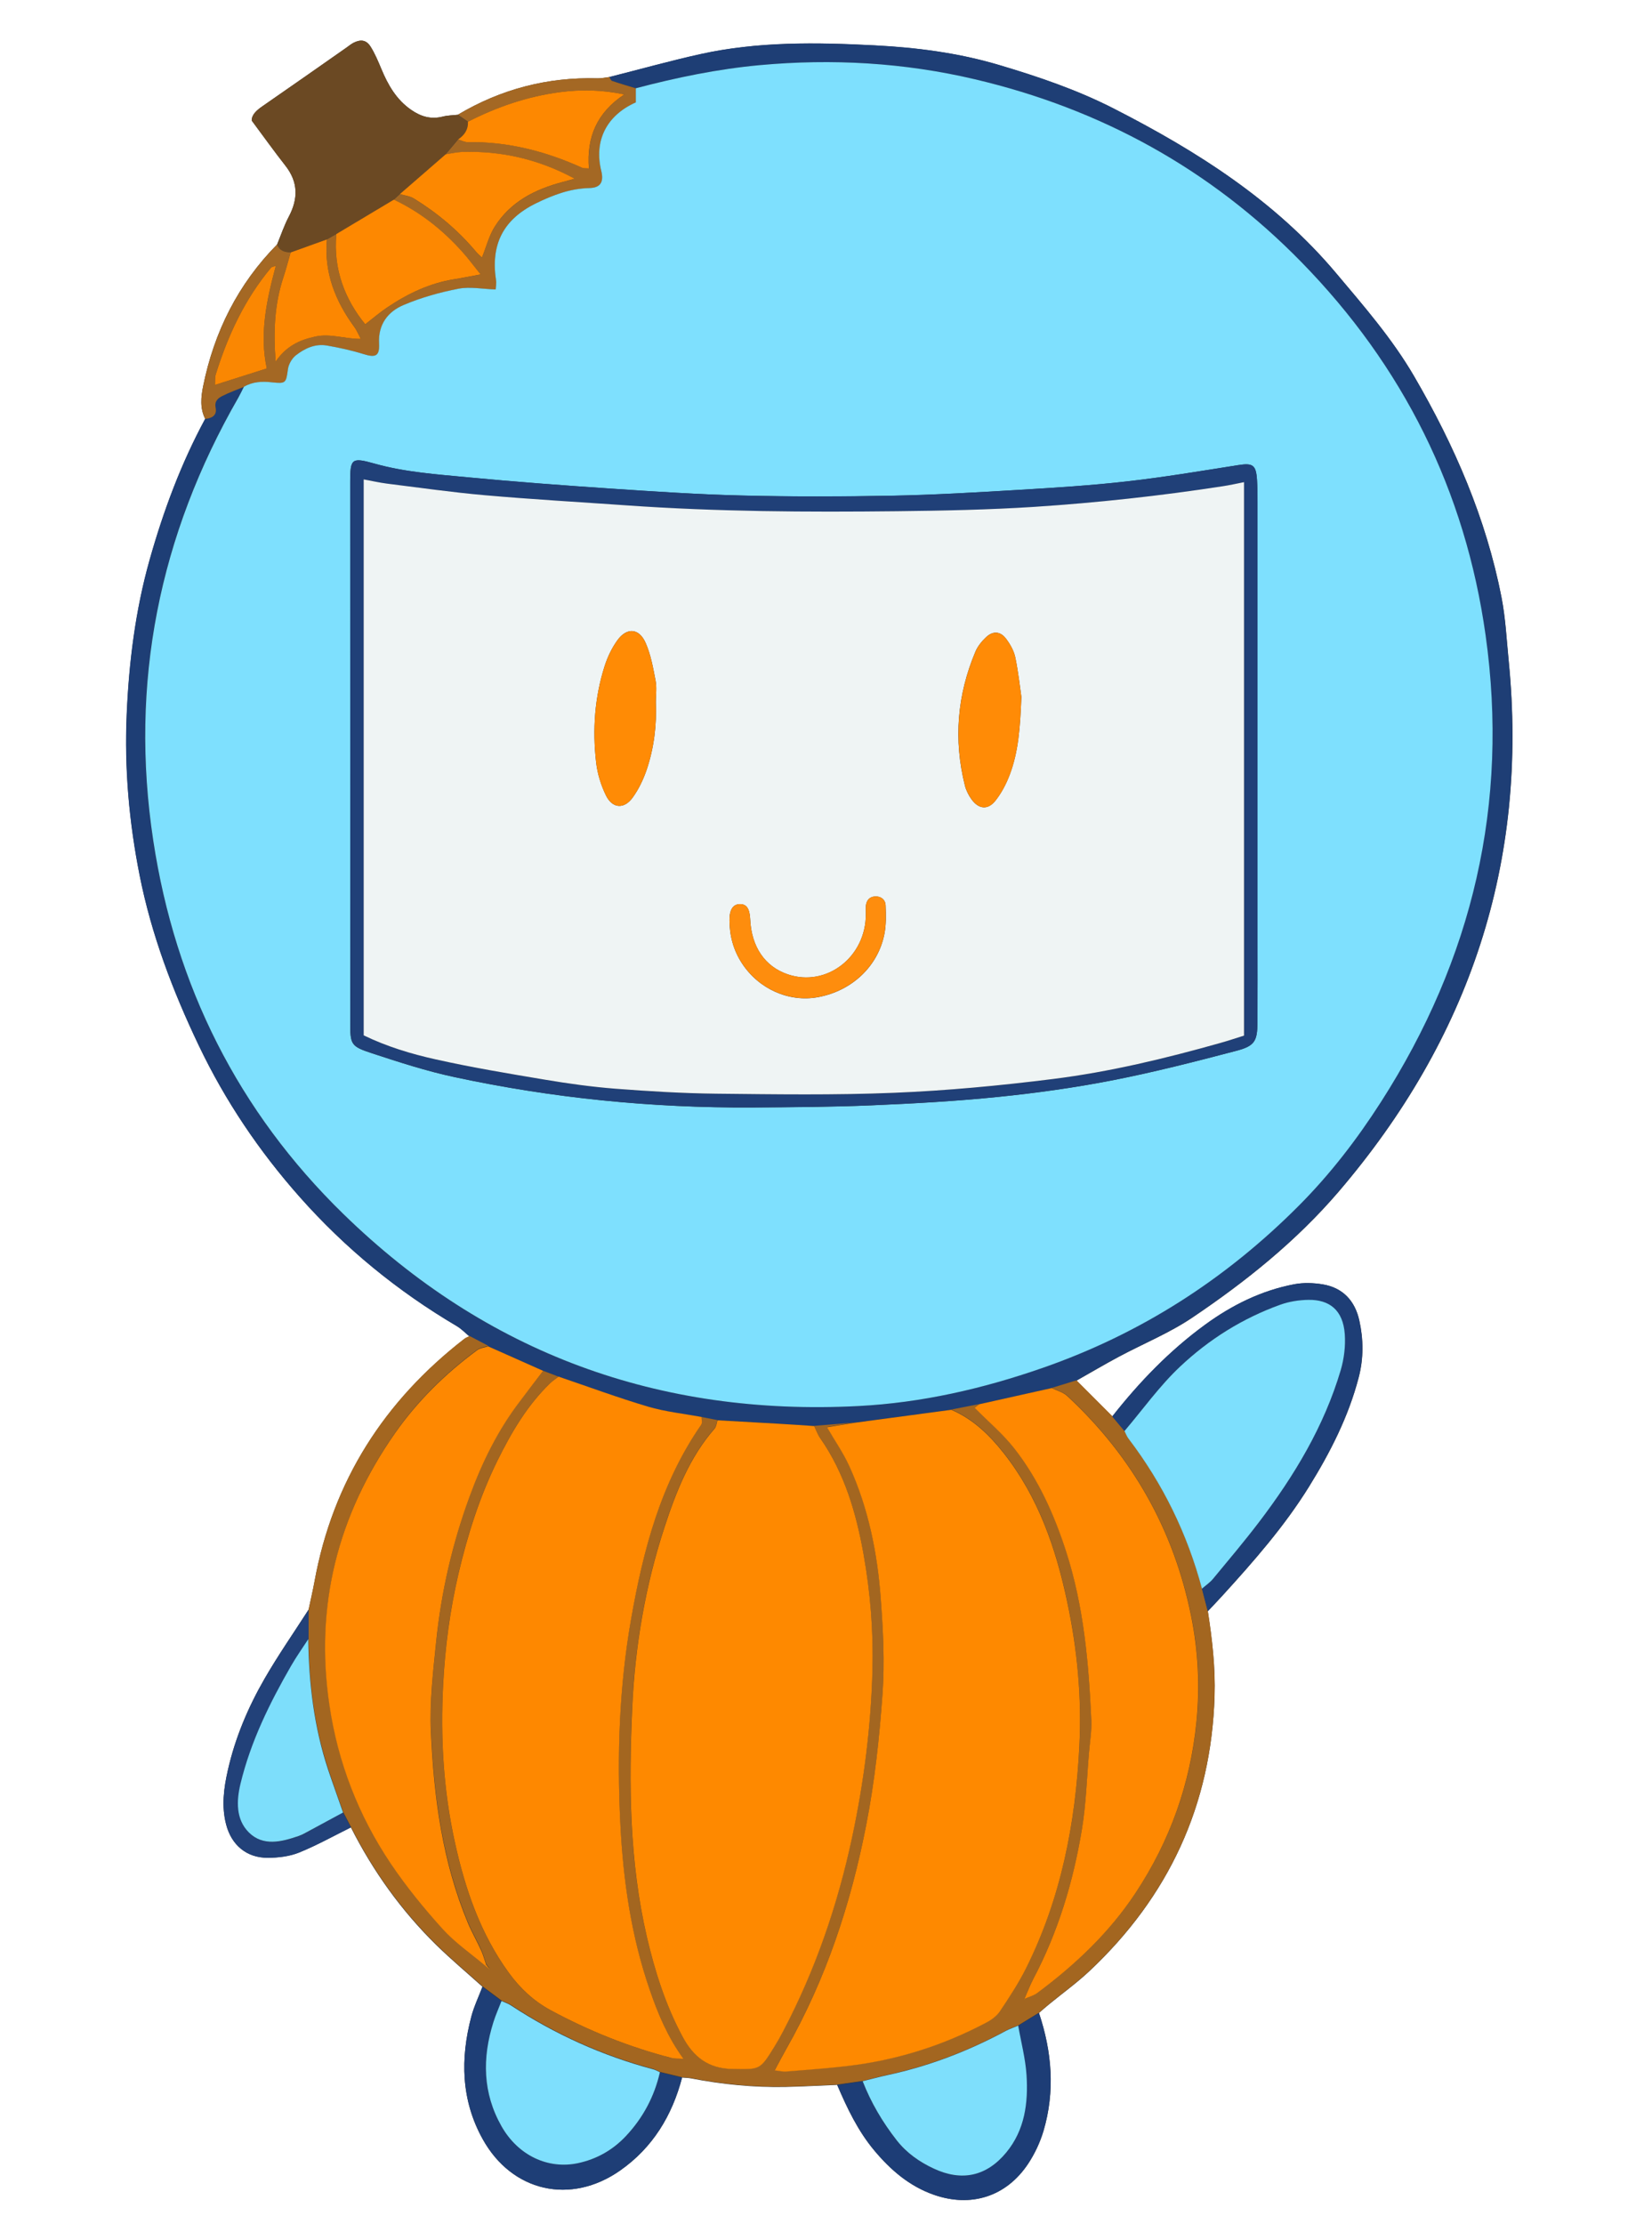 <?xml version="1.0" encoding="utf-8"?>
<!-- Generator: Adobe Illustrator 25.0.1, SVG Export Plug-In . SVG Version: 6.00 Build 0)  -->
<!--ORIGINAL VALUE: viewBox="0 0 595.28 841.89"-->
<svg version="1.1" id="Layer_1" xmlns="http://www.w3.org/2000/svg" xmlns:xlink="http://www.w3.org/1999/xlink" x="0px" y="0px"
	 viewBox="170 230 260 350" style="enable-background:new 0 0 595.28 841.89;" xml:space="preserve">
<rect x="170" y="230" width="260" height="350" fill="#333333" stroke="none"/>
<style type="text/css">
	.st0{fill:#FFFFFF;}
	.st1{fill:#1E3E75;}
	.st2{fill:#A36620;}
	.st3{fill:#6B4923;}
	.st4{fill:#A46824;}
	.st5{fill:#1E3E76;}
	.st6{fill:#1D3D76;}
	.st7{fill:#224179;}
	.st8{fill:#7EE0FE;}
	.st9{fill:#FE8900;}
	.st10{fill:#FE8800;}
	.st11{fill:#FE8801;}
	.st12{fill:#7DDFFD;}
	.st13{fill:#7EDFFD;}
	.st14{fill:#7EDFFC;}
	.st15{fill:#7DDEFB;}
	.st16{fill:#FD8801;}
	.st17{fill:#FC8801;}
	.st18{fill:#FC8701;}
	.st19{fill:#FA8702;}
	.st20{fill:#204078;}
	.st21{fill:#EFF4F4;}
	.st22{fill:#FF8B06;}
	.st23{fill:#FF8B05;}
	.st24{fill:#FE8D0D;}
</style>
<g>
	<g>
		<path class="st0" d="M-123,122.89c280.64,0,561.28,0,841.92,0c0,198.4,0,396.8,0,595.2c-280.64,0-561.28,0-841.92,0
			C-123,519.69-123,321.29-123,122.89z M213.61,268.47c-6.16,6.24-9.91,13.75-11.64,22.3c-0.34,1.7-0.53,3.48,0.33,5.15
			c-3.81,7.05-6.58,14.51-8.75,22.21c-2.24,7.96-3.25,16.12-3.6,24.32c-0.37,8.46,0.37,16.89,2.03,25.25
			c1.86,9.39,5.21,18.21,9.32,26.82c4.16,8.73,9.5,16.63,15.89,23.84c7.15,8.07,15.41,14.83,24.71,20.31c0.73,0.43,1.34,1.08,2,1.63
			c-0.28,0.14-0.6,0.24-0.84,0.43c-12.6,9.78-20.68,22.35-23.56,38.13c-0.27,1.48-0.62,2.95-0.93,4.42
			c-2.32,3.62-4.78,7.15-6.93,10.87c-2.6,4.51-4.62,9.29-5.78,14.4c-0.64,2.82-1.02,5.67-0.27,8.54c0.84,3.23,3.22,5.26,6.56,5.24
			c1.65-0.01,3.4-0.22,4.91-0.82c2.8-1.13,5.45-2.62,8.16-3.96c3.48,6.89,7.93,13.1,13.44,18.51c2.33,2.28,4.84,4.38,7.27,6.57
			c-0.59,1.56-1.33,3.08-1.75,4.69c-1.75,6.62-1.62,13.15,1.78,19.27c4.62,8.33,13.87,10.41,21.66,4.94
			c5.12-3.59,8.16-8.62,9.73-14.61c0.47,0.04,0.96,0.04,1.42,0.13c4.93,0.96,9.9,1.44,14.91,1.34c2.69-0.06,5.39-0.21,8.08-0.32
			c1.56,3.67,3.27,7.26,5.87,10.35c2.55,3.04,5.48,5.57,9.29,6.92c5.88,2.08,11.44,0.33,14.89-4.85c1.04-1.57,1.88-3.36,2.42-5.16
			c1.85-6.25,1.34-12.46-0.71-18.58c0.54-0.46,1.07-0.94,1.63-1.39c2.1-1.72,4.32-3.32,6.29-5.17
			c12.48-11.72,19.19-26.1,19.71-43.28c0.14-4.49-0.37-8.93-1.06-13.36c0.76-0.81,1.53-1.61,2.28-2.43
			c4.95-5.43,9.8-10.95,13.68-17.22c3.33-5.38,6.18-10.96,7.79-17.13c0.79-3.01,0.76-6.01,0.1-8.99c-0.69-3.08-2.58-5.14-5.75-5.67
			c-1.46-0.24-3.03-0.3-4.48-0.02c-5.18,0.98-9.84,3.31-14.05,6.38c-5.57,4.07-10.34,9.01-14.6,14.43
			c-1.88-1.88-3.76-3.76-5.64-5.64c2.22-1.25,4.41-2.55,6.65-3.75c3.87-2.07,7.99-3.74,11.6-6.18c8.43-5.68,16.35-12.03,23.01-19.8
			c20.62-24.1,29.91-51.84,26.77-83.56c-0.33-3.33-0.49-6.7-1.13-9.97c-2.42-12.43-7.4-23.88-13.75-34.78
			c-3.44-5.9-7.9-11.02-12.27-16.22c-9.61-11.43-21.89-19.21-34.99-25.9c-5.77-2.95-11.86-5.02-18.09-6.87
			c-6.42-1.91-12.97-2.74-19.55-3.08c-9.16-0.48-18.38-0.63-27.43,1.38c-4.81,1.06-9.56,2.4-14.34,3.6
			c-0.63,0.07-1.26,0.22-1.88,0.2c-7.88-0.21-15.2,1.7-21.97,5.73c-0.79,0.09-1.6,0.09-2.37,0.29c-1.85,0.47-3.43,0-4.96-1.06
			c-2.34-1.61-3.66-3.93-4.71-6.47c-0.49-1.17-0.99-2.36-1.65-3.43c-0.68-1.09-1.51-1.24-2.67-0.68c-0.42,0.21-0.79,0.53-1.18,0.8
			c-4.38,3.06-8.74,6.13-13.13,9.16c-0.96,0.66-1.76,1.34-1.76,2.3c1.88,2.53,3.54,4.86,5.31,7.11c2.02,2.58,2.01,5.2,0.53,8.01
			C214.71,265.49,214.21,267.01,213.61,268.47z"/>
		<path class="st1" d="M243.88,440.3c-0.66-0.55-1.27-1.2-2-1.63c-9.3-5.48-17.56-12.24-24.71-20.31
			c-6.38-7.2-11.72-15.11-15.89-23.84c-4.11-8.61-7.46-17.43-9.32-26.82c-1.65-8.35-2.4-16.78-2.03-25.25
			c0.35-8.2,1.36-16.36,3.6-24.32c2.17-7.71,4.94-15.16,8.75-22.21c1.07-0.1,1.88-0.59,1.64-1.75c-0.21-1.04,0.36-1.51,1.04-1.85
			c1.1-0.56,2.28-0.97,3.42-1.45c-0.29,0.57-0.56,1.14-0.88,1.69c-12.49,21.69-17.16,44.94-13.4,69.7
			c3.47,22.85,13.38,42.64,29.92,58.77c22.49,21.93,49.7,31.84,81.05,30.22c9.94-0.51,19.58-2.72,29-6
			c15.45-5.38,28.82-13.99,40.34-25.54c4.93-4.95,9.15-10.44,12.92-16.32c14.42-22.49,20.18-46.95,16.46-73.44
			c-3.19-22.72-12.97-42.34-29.01-58.73c-14.28-14.59-31.52-24.07-51.39-28.75c-11.14-2.62-22.42-3.26-33.82-2.22
			c-6.63,0.61-13.1,1.95-19.52,3.64c-1.26-0.38-2.52-0.75-3.76-1.17c-0.18-0.06-0.28-0.4-0.41-0.6c4.78-1.21,9.53-2.54,14.34-3.61
			c9.05-2,18.27-1.85,27.43-1.38c6.58,0.34,13.13,1.17,19.55,3.08c6.22,1.85,12.32,3.92,18.09,6.87
			c13.09,6.69,25.37,14.47,34.99,25.9c4.38,5.2,8.84,10.31,12.27,16.22c6.35,10.9,11.32,22.35,13.75,34.78
			c0.64,3.27,0.8,6.64,1.13,9.97c3.15,31.71-6.15,59.46-26.77,83.56c-6.65,7.77-14.58,14.12-23.01,19.8
			c-3.61,2.44-7.74,4.11-11.6,6.18c-2.24,1.2-4.44,2.49-6.65,3.75c-1.29,0.4-2.59,0.79-3.88,1.19c-3.81,0.85-7.61,1.7-11.42,2.55
			c-1.46,0.29-2.93,0.57-4.39,0.86c-5.09,0.68-10.18,1.36-15.27,2.04c-2.11,0.17-4.21,0.35-6.32,0.52c-1.9-0.13-3.8-0.27-5.7-0.39
			c-3.17-0.19-6.34-0.36-9.51-0.54c-0.84-0.16-1.67-0.33-2.51-0.49c-2.82-0.53-5.71-0.82-8.45-1.64c-4.74-1.4-9.38-3.13-14.07-4.72
			c-0.81-0.31-1.62-0.61-2.42-0.92c-2.88-1.28-5.77-2.56-8.65-3.85C245.85,441.34,244.86,440.82,243.88,440.3z"/>
		<path class="st2" d="M255.48,445.7c0.81,0.31,1.62,0.61,2.42,0.92c-0.44,0.34-0.91,0.64-1.31,1.02c-3.62,3.48-6.11,7.75-8.31,12.2
			c-2.8,5.67-4.71,11.67-6.14,17.82c-1.34,5.75-2.11,11.6-2.41,17.47c-0.43,8.3,0.06,16.57,1.84,24.72
			c1.62,7.38,4.02,14.43,8.53,20.62c1.76,2.42,3.88,4.4,6.54,5.84c6.07,3.28,12.42,5.82,19.1,7.54c0.47,0.12,0.98,0.07,1.82,0.12
			c-2.53-3.5-4-7.1-5.29-10.8c-2.95-8.5-4.21-17.35-4.65-26.25c-0.53-10.75-0.18-21.5,1.7-32.17c1.91-10.85,4.64-21.34,11.03-30.55
			c0.2-0.29,0.05-0.82,0.06-1.23c0.84,0.16,1.67,0.33,2.51,0.49c-0.15,0.44-0.19,0.99-0.47,1.32c-3.92,4.49-6.04,9.9-7.86,15.45
			c-3.02,9.2-4.65,18.71-5.09,28.34c-0.55,12.1-0.49,24.23,2.29,36.15c1.27,5.46,2.95,10.74,5.61,15.71
			c1.71,3.21,4.05,5.06,7.87,5.11c4.3,0.06,4.3,0.23,6.57-3.46c0.5-0.81,0.97-1.65,1.42-2.5c5.08-9.66,8.57-19.87,10.85-30.54
			c1.85-8.66,2.97-17.4,3.19-26.25c0.16-6.14-0.33-12.25-1.41-18.31c-1.16-6.48-2.98-12.72-6.81-18.21c-0.4-0.57-0.64-1.26-0.95-1.9
			c2.11-0.17,4.21-0.35,6.32-0.52c-1.49,0.24-2.97,0.48-4.28,0.7c1.21,2.08,2.54,3.99,3.49,6.08c3.04,6.67,4.45,13.8,4.98,21.04
			c0.35,4.9,0.62,9.81,0.27,14.78c-0.49,6.92-1.23,13.78-2.55,20.58c-2.41,12.44-6.34,24.35-12.64,35.41
			c-0.58,1.02-1.11,2.06-1.79,3.31c0.76,0.08,1.29,0.23,1.8,0.18c3.25-0.27,6.5-0.5,9.74-0.88c7.68-0.9,14.94-3.2,21.77-6.82
			c0.81-0.43,1.65-1.04,2.16-1.79c1.46-2.18,2.92-4.39,4.09-6.74c5.51-11.02,7.8-22.85,8.4-35.05c0.37-7.59-0.34-15.13-1.9-22.56
			c-1.79-8.49-4.58-16.6-10.06-23.53c-2.24-2.83-4.81-5.31-8.2-6.76c1.46-0.29,2.93-0.57,4.39-0.86c-0.25,0.19-0.5,0.37-0.73,0.54
			c2.19,2.21,4.47,4.13,6.26,6.42c3.77,4.83,6.26,10.37,8.14,16.18c2.79,8.64,3.56,17.61,3.98,26.61c0.08,1.66-0.21,3.33-0.36,5
			c-0.35,4.04-0.46,8.13-1.12,12.12c-1.36,8.22-3.74,16.15-7.66,23.56c-0.52,0.98-0.91,2.03-1.35,3.04
			c-0.06,0.09-0.13,0.17-0.19,0.26c0.08-0.07,0.17-0.13,0.25-0.2c0.65-0.29,1.37-0.46,1.93-0.88c5.98-4.45,11.36-9.53,15.49-15.78
			c5.4-8.18,8.61-17.11,9.57-26.94c0.56-5.63,0.26-11.16-0.84-16.6c-2.75-13.6-9.31-25.15-19.48-34.61
			c-0.65-0.6-1.63-0.85-2.46-1.27c1.29-0.4,2.59-0.79,3.88-1.19c1.88,1.88,3.76,3.76,5.64,5.64c0.64,0.77,1.29,1.53,1.93,2.3
			c0.21,0.42,0.37,0.88,0.65,1.25c5.4,7.1,9.23,14.96,11.53,23.57c0.31,1.18,0.61,2.36,0.92,3.54c0.69,4.43,1.2,8.87,1.06,13.36
			c-0.52,17.18-7.23,31.56-19.71,43.28c-1.98,1.85-4.19,3.45-6.29,5.17c-0.55,0.45-1.08,0.93-1.63,1.39
			c-1.09,0.67-2.18,1.34-3.27,2.01c-0.65,0.27-1.33,0.49-1.94,0.82c-5.89,3.18-12.08,5.55-18.63,6.96
			c-1.31,0.28-2.61,0.64-3.91,0.96c-1.33,0.19-2.67,0.38-4,0.57c-2.69,0.11-5.39,0.27-8.08,0.32c-5.02,0.1-9.99-0.38-14.91-1.34
			c-0.46-0.09-0.95-0.09-1.42-0.13c-1.16-0.28-2.33-0.56-3.49-0.84c-0.36-0.16-0.71-0.37-1.09-0.48
			c-7.99-2.13-15.43-5.5-22.34-10.04c-0.45-0.3-0.99-0.47-1.49-0.7c-1-0.75-2-1.49-3-2.24c-2.43-2.18-4.94-4.28-7.27-6.57
			c-5.51-5.41-9.96-11.61-13.44-18.5c-0.41-0.78-0.82-1.56-1.23-2.35c-0.79-2.25-1.6-4.5-2.35-6.77
			c-2.21-6.66-3.04-13.52-3.11-20.51c0.01-1.55,0.02-3.11,0.02-4.66c0.31-1.47,0.66-2.94,0.93-4.42
			c2.88-15.78,10.96-28.35,23.56-38.13c0.24-0.19,0.56-0.29,0.84-0.43c0.98,0.52,1.97,1.04,2.95,1.55c-0.58,0.19-1.26,0.26-1.73,0.6
			c-4.98,3.67-9.37,7.97-12.91,13.03c-9.03,12.88-12.65,27.11-10.35,42.78c1.34,9.08,4.59,17.41,9.67,24.99
			c2.43,3.62,5.23,7.04,8.16,10.28c1.95,2.16,4.42,3.84,6.65,5.73c0.18,0.14,0.35,0.28,0.53,0.43c0.08,0.07,0.17,0.13,0.25,0.2
			c-0.07-0.08-0.14-0.16-0.21-0.24c-0.13-0.19-0.27-0.37-0.4-0.56c-0.26-0.74-0.46-1.51-0.79-2.23c-0.66-1.45-1.47-2.84-2.08-4.32
			c-4-9.63-5.35-19.79-5.81-30.1c-0.21-4.71,0.34-9.38,0.82-14.06c0.8-7.9,2.56-15.55,5.3-22.99c1.97-5.34,4.45-10.42,7.93-14.96
			C253.08,448.86,254.28,447.28,255.48,445.7z"/>
		<path class="st3" d="M213.61,268.47c0.61-1.46,1.11-2.98,1.84-4.38c1.49-2.82,1.49-5.43-0.53-8.01c-1.76-2.25-3.43-4.58-5.31-7.11
			c0-0.96,0.8-1.64,1.76-2.3c4.39-3.03,8.76-6.1,13.13-9.16c0.39-0.27,0.76-0.6,1.18-0.8c1.16-0.56,1.99-0.41,2.67,0.68
			c0.67,1.07,1.16,2.26,1.65,3.43c1.06,2.54,2.37,4.85,4.71,6.47c1.53,1.06,3.11,1.53,4.96,1.06c0.76-0.2,1.58-0.2,2.37-0.29
			c0.53,0.37,1.07,0.73,1.6,1.1c0.04,1.24-0.56,2.12-1.55,2.78c-0.66,0.78-1.31,1.56-1.97,2.35c-2.4,2.09-4.81,4.17-7.21,6.26
			c-0.31,0.29-0.63,0.58-0.94,0.87c-3.02,1.8-6.03,3.61-9.05,5.41c-0.5,0.28-1,0.56-1.49,0.84c-1.9,0.68-3.8,1.36-5.7,2.04
			C214.8,269.71,213.99,269.46,213.61,268.47z"/>
		<path class="st4" d="M221.45,267.67c0.5-0.28,1-0.56,1.49-0.84c-0.53,5.62,1.41,10.38,4.54,14.21c1.24-0.96,2.33-1.89,3.52-2.69
			c3.2-2.15,6.63-3.79,10.5-4.4c1.28-0.2,2.55-0.47,4.14-0.76c-1.12-1.39-1.97-2.54-2.91-3.59c-3.06-3.41-6.58-6.21-10.74-8.18
			c0.31-0.29,0.63-0.58,0.94-0.87c0.75,0.23,1.59,0.31,2.23,0.71c3.68,2.27,6.96,5.02,9.75,8.35c0.28,0.33,0.62,0.62,0.94,0.93
			c0.7-1.73,1.12-3.45,2.02-4.87c2.48-3.91,6.34-5.88,10.69-7.02c0.63-0.17,1.26-0.35,1.89-0.52c-5.63-3.05-11.51-4.41-17.73-4.21
			c-0.86,0.03-1.72,0.24-2.58,0.37c0.66-0.78,1.31-1.56,1.97-2.35c0.51,0.15,1.01,0.44,1.52,0.43c6.34-0.12,12.29,1.45,18.02,4.04
			c0.25,0.11,0.57,0.06,1.05,0.1c-0.4-4.95,1.3-8.83,5.57-11.65c-3.54-0.74-6.81-0.81-10.14-0.36c-5.12,0.68-9.9,2.33-14.47,4.65
			c-0.53-0.37-1.07-0.73-1.6-1.1c6.77-4.03,14.09-5.94,21.97-5.73c0.63,0.02,1.26-0.13,1.88-0.2c0.13,0.21,0.23,0.54,0.41,0.61
			c1.24,0.42,2.51,0.79,3.76,1.17c0,0.77,0,1.54,0,2.22c-4.65,2.08-6.6,6.07-5.44,10.78c0.43,1.74-0.12,2.65-1.85,2.7
			c-3.04,0.07-5.77,1.1-8.43,2.41c-5.13,2.52-7.15,6.44-6.28,12.12c0.08,0.5-0.04,1.03-0.06,1.43c-2.09-0.07-4.04-0.48-5.84-0.12
			c-2.95,0.58-5.9,1.41-8.66,2.57c-2.47,1.04-4.01,3.08-3.85,6.04c0.11,1.98-0.52,2.27-2.44,1.68c-1.88-0.59-3.82-1.01-5.77-1.35
			c-1.84-0.32-3.49,0.45-4.88,1.54c-0.62,0.48-1.15,1.39-1.25,2.17c-0.3,2.2-0.32,2.32-2.53,2.08c-1.54-0.17-3.03-0.11-4.4,0.7
			c-1.15,0.48-2.32,0.89-3.42,1.45c-0.68,0.35-1.25,0.81-1.04,1.85c0.24,1.17-0.57,1.66-1.64,1.75c-0.85-1.67-0.67-3.45-0.33-5.15
			c1.73-8.54,5.49-16.05,11.64-22.3c0.38,0.99,1.19,1.24,2.14,1.24c-0.38,1.3-0.72,2.61-1.14,3.89c-1.39,4.19-1.6,8.48-1.23,13.28
			c1.7-2.45,3.73-3.36,6.18-3.92c2.41-0.54,4.65,0.37,7.22,0.35c-0.41-0.76-0.64-1.35-1-1.85
			C222.76,277.36,220.98,272.87,221.45,267.67z M213.41,271.83c-0.47,0.17-0.66,0.18-0.74,0.28c-4.14,4.96-6.82,10.68-8.71,16.79
			c-0.16,0.52-0.09,1.11-0.13,1.67c2.82-0.89,5.36-1.7,8.16-2.59C210.81,282.54,211.96,277.25,213.41,271.83z"/>
		<path class="st5" d="M360.08,483.54c-0.31-1.18-0.61-2.36-0.92-3.54c0.59-0.52,1.26-0.96,1.75-1.56c2.44-2.95,4.92-5.88,7.24-8.93
			c5.54-7.28,10.23-15.06,12.85-23.9c0.53-1.8,0.78-3.79,0.64-5.65c-0.27-3.83-2.44-5.45-5.7-5.41c-1.49,0.02-3.04,0.26-4.44,0.76
			c-5.94,2.12-11.24,5.46-15.79,9.75c-3.23,3.04-5.85,6.73-8.74,10.13c-0.64-0.77-1.29-1.53-1.93-2.3
			c4.26-5.42,9.03-10.37,14.6-14.43c4.21-3.08,8.87-5.4,14.05-6.38c1.44-0.27,3.02-0.22,4.48,0.02c3.18,0.53,5.07,2.59,5.75,5.67
			c0.66,2.98,0.69,5.98-0.1,8.99c-1.61,6.17-4.46,11.75-7.79,17.13c-3.89,6.27-8.73,11.79-13.68,17.22
			C361.61,481.93,360.84,482.73,360.08,483.54z"/>
		<path class="st5" d="M273.86,556.08c1.16,0.28,2.33,0.56,3.49,0.84c-1.57,5.98-4.62,11.01-9.73,14.61
			c-7.79,5.47-17.04,3.39-21.66-4.94c-3.39-6.12-3.53-12.64-1.78-19.27c0.42-1.6,1.16-3.13,1.75-4.69c1,0.75,2,1.49,3,2.24
			c-0.43,1.11-0.92,2.21-1.28,3.34c-1.77,5.63-1.7,11.15,1.29,16.39c2.61,4.58,7.31,6.8,12.06,5.78c2.95-0.63,5.48-2.08,7.55-4.3
			C271.22,563.22,272.99,559.89,273.86,556.08z"/>
		<path class="st6" d="M301.76,558.07c1.33-0.19,2.67-0.38,4-0.57c1.31,3.38,3.13,6.46,5.36,9.3c1.56,2,3.59,3.41,5.85,4.46
			c4.4,2.05,8.28,1.2,11.38-2.53c2.94-3.55,3.48-7.83,3.2-12.2c-0.16-2.61-0.85-5.18-1.31-7.77c1.09-0.67,2.18-1.34,3.27-2.01
			c2.05,6.12,2.56,12.33,0.71,18.58c-0.54,1.81-1.38,3.59-2.42,5.16c-3.44,5.18-9.01,6.93-14.89,4.85
			c-3.81-1.35-6.74-3.88-9.29-6.92C305.04,565.33,303.33,561.74,301.76,558.07z"/>
		<path class="st7" d="M223.99,515.21c0.41,0.78,0.82,1.56,1.23,2.35c-2.71,1.34-5.37,2.83-8.16,3.96
			c-1.51,0.61-3.27,0.82-4.91,0.82c-3.35,0.01-5.72-2.01-6.56-5.24c-0.75-2.87-0.37-5.72,0.27-8.54c1.15-5.11,3.18-9.89,5.78-14.4
			c2.14-3.72,4.61-7.26,6.93-10.87c-0.01,1.55-0.02,3.11-0.02,4.66c-0.9,1.39-1.87,2.75-2.7,4.19c-3.39,5.87-6.37,11.94-7.97,18.57
			c-0.65,2.69-0.75,5.61,1.31,7.65c2.25,2.24,5.16,1.48,7.88,0.55c0.3-0.1,0.59-0.24,0.87-0.39
			C219.94,517.41,221.97,516.31,223.99,515.21z"/>
		<path class="st8" d="M208.39,290.86c1.38-0.81,2.87-0.87,4.4-0.7c2.21,0.24,2.23,0.12,2.53-2.08c0.11-0.78,0.63-1.69,1.25-2.17
			c1.4-1.09,3.04-1.86,4.88-1.54c1.94,0.34,3.88,0.76,5.77,1.35c1.92,0.6,2.54,0.3,2.44-1.68c-0.16-2.97,1.38-5,3.85-6.04
			c2.76-1.17,5.71-2,8.66-2.57c1.8-0.35,3.75,0.05,5.84,0.12c0.02-0.41,0.14-0.94,0.06-1.43c-0.87-5.68,1.15-9.6,6.28-12.12
			c2.67-1.31,5.39-2.34,8.43-2.41c1.73-0.04,2.28-0.95,1.85-2.7c-1.16-4.71,0.79-8.71,5.44-10.78c0-0.68,0-1.45,0-2.22
			c6.42-1.69,12.89-3.03,19.52-3.64c11.4-1.04,22.68-0.4,33.82,2.22c19.87,4.67,37.11,14.15,51.39,28.75
			c16.04,16.39,25.82,36.01,29.01,58.73c3.72,26.49-2.04,50.95-16.46,73.44c-3.77,5.88-7.99,11.37-12.92,16.32
			c-11.51,11.56-24.88,20.16-40.34,25.54c-9.42,3.28-19.06,5.49-29,6c-31.35,1.62-58.56-8.29-81.05-30.22
			c-16.55-16.13-26.46-35.93-29.92-58.77c-3.76-24.76,0.92-48.01,13.4-69.7C207.83,292.01,208.1,291.43,208.39,290.86z
			 M225.12,348.34c0,14.15,0,28.29,0,42.44c0,3.61,0.04,3.86,3.5,4.99c4.24,1.39,8.51,2.78,12.86,3.71
			c15.44,3.32,31.08,4.88,46.88,4.79c6.31-0.04,12.62-0.07,18.92-0.34c6.61-0.28,13.22-0.65,19.8-1.32
			c6.02-0.61,12.05-1.45,17.99-2.61c6.56-1.28,13.06-2.95,19.53-4.65c2.89-0.76,3.28-1.54,3.3-4.47c0.03-4.47,0.01-8.95,0.01-13.42
			c0-22.78,0-45.56,0-68.34c0-1.2-0.01-2.4-0.08-3.59c-0.15-2.39-0.68-2.7-2.99-2.33c-5.83,0.92-11.65,1.9-17.51,2.56
			c-5.62,0.64-11.29,0.99-16.94,1.33c-6.69,0.4-13.38,0.79-20.08,0.92c-7.82,0.15-15.65,0.16-23.47-0.03
			c-6.86-0.17-13.71-0.62-20.56-1.08c-7.57-0.51-15.14-1.07-22.69-1.79c-4.92-0.47-9.87-0.81-14.68-2.16
			c-3.59-1.01-3.8-0.78-3.8,2.96C225.12,320.04,225.12,334.19,225.12,348.34z"/>
		<path class="st9" d="M298.14,454.4c0.31,0.64,0.55,1.33,0.95,1.9c3.83,5.49,5.65,11.74,6.81,18.21
			c1.08,6.05,1.57,12.16,1.41,18.31c-0.23,8.85-1.34,17.58-3.19,26.25c-2.28,10.67-5.77,20.88-10.85,30.54
			c-0.44,0.85-0.91,1.68-1.42,2.5c-2.27,3.69-2.27,3.52-6.57,3.46c-3.82-0.06-6.16-1.9-7.87-5.11c-2.66-4.97-4.34-10.25-5.61-15.71
			c-2.77-11.93-2.84-24.05-2.29-36.15c0.44-9.63,2.07-19.14,5.09-28.34c1.82-5.55,3.94-10.96,7.86-15.45
			c0.29-0.33,0.32-0.87,0.47-1.32c3.17,0.18,6.34,0.35,9.51,0.54C294.34,454.13,296.24,454.27,298.14,454.4z"/>
		<path class="st9" d="M319.72,451.84c3.39,1.45,5.96,3.93,8.2,6.76c5.48,6.92,8.27,15.04,10.06,23.53
			c1.57,7.43,2.28,14.97,1.9,22.56c-0.6,12.2-2.89,24.03-8.4,35.05c-1.17,2.34-2.63,4.56-4.09,6.74c-0.5,0.75-1.34,1.36-2.16,1.79
			c-6.83,3.62-14.09,5.91-21.77,6.82c-3.24,0.38-6.49,0.62-9.74,0.88c-0.51,0.04-1.04-0.1-1.8-0.18c0.68-1.25,1.21-2.29,1.79-3.31
			c6.3-11.06,10.23-22.97,12.64-35.41c1.32-6.8,2.06-13.66,2.55-20.58c0.35-4.98,0.09-9.88-0.27-14.78
			c-0.52-7.24-1.94-14.37-4.98-21.04c-0.95-2.08-2.28-3.99-3.49-6.08c1.3-0.21,2.79-0.46,4.28-0.7
			C309.54,453.2,314.63,452.52,319.72,451.84z"/>
		<path class="st10" d="M280.42,452.97c-0.01,0.42,0.14,0.94-0.06,1.23c-6.39,9.21-9.12,19.7-11.03,30.55
			c-1.88,10.67-2.23,21.42-1.7,32.17c0.44,8.9,1.7,17.74,4.65,26.25c1.28,3.7,2.76,7.3,5.29,10.8c-0.84-0.05-1.35,0-1.82-0.12
			c-6.68-1.72-13.03-4.26-19.1-7.54c-2.66-1.44-4.78-3.43-6.54-5.84c-4.51-6.19-6.91-13.24-8.53-20.62
			c-1.79-8.15-2.27-16.42-1.84-24.72c0.3-5.87,1.07-11.72,2.41-17.47c1.44-6.15,3.34-12.14,6.14-17.82c2.2-4.45,4.69-8.71,8.31-12.2
			c0.4-0.38,0.87-0.68,1.31-1.02c4.68,1.59,9.33,3.31,14.07,4.72C274.71,452.15,277.6,452.45,280.42,452.97z"/>
		<path class="st11" d="M331.27,544.44c0.45-1.02,0.84-2.06,1.35-3.04c3.92-7.41,6.3-15.34,7.66-23.56
			c0.66-3.99,0.77-8.08,1.12-12.12c0.14-1.66,0.43-3.34,0.36-5c-0.41-9-1.18-17.96-3.98-26.61c-1.88-5.81-4.36-11.35-8.14-16.18
			c-1.79-2.29-4.08-4.21-6.26-6.42c0.22-0.17,0.48-0.35,0.73-0.54c3.81-0.85,7.61-1.7,11.42-2.55c0.83,0.41,1.81,0.66,2.46,1.27
			c10.18,9.45,16.74,21.01,19.48,34.61c1.1,5.45,1.39,10.97,0.84,16.6c-0.97,9.83-4.17,18.76-9.57,26.94
			c-4.13,6.26-9.51,11.33-15.49,15.78c-0.55,0.41-1.28,0.59-1.93,0.88L331.27,544.44z"/>
		<path class="st11" d="M246.32,539.27c-2.24-1.89-4.71-3.58-6.65-5.73c-2.93-3.24-5.72-6.66-8.16-10.28
			c-5.08-7.57-8.33-15.91-9.67-24.99c-2.31-15.67,1.32-29.9,10.35-42.78c3.54-5.05,7.93-9.36,12.91-13.03
			c0.47-0.35,1.15-0.41,1.73-0.6c2.88,1.28,5.77,2.56,8.65,3.85c-1.2,1.58-2.4,3.16-3.61,4.74c-3.48,4.54-5.97,9.62-7.93,14.96
			c-2.74,7.44-4.5,15.09-5.3,22.99c-0.48,4.68-1.03,9.36-0.82,14.06c0.45,10.31,1.8,20.47,5.81,30.1c0.61,1.47,1.42,2.86,2.08,4.32
			c0.33,0.71,0.53,1.48,0.79,2.23L246.32,539.27z"/>
		<path class="st12" d="M346.98,455.18c2.89-3.4,5.51-7.09,8.74-10.13c4.55-4.29,9.85-7.62,15.79-9.75c1.4-0.5,2.95-0.74,4.44-0.76
			c3.26-0.04,5.43,1.58,5.7,5.41c0.13,1.86-0.11,3.85-0.64,5.65c-2.62,8.85-7.31,16.62-12.85,23.9c-2.32,3.05-4.8,5.98-7.24,8.93
			c-0.49,0.6-1.16,1.04-1.75,1.56c-2.3-8.61-6.13-16.47-11.53-23.57C347.35,456.06,347.19,455.6,346.98,455.18z"/>
		<path class="st13" d="M273.86,556.08c-0.87,3.81-2.64,7.14-5.31,10c-2.07,2.22-4.6,3.66-7.55,4.3c-4.75,1.02-9.45-1.2-12.06-5.78
			c-2.98-5.24-3.06-10.76-1.29-16.39c0.36-1.14,0.85-2.23,1.28-3.34c0.5,0.23,1.04,0.4,1.49,0.7c6.91,4.54,14.35,7.9,22.34,10.04
			C273.15,555.7,273.5,555.92,273.86,556.08z"/>
		<path class="st14" d="M330.25,548.75c0.45,2.59,1.14,5.17,1.31,7.77c0.28,4.37-0.26,8.65-3.2,12.2c-3.1,3.74-6.98,4.58-11.38,2.53
			c-2.27-1.05-4.29-2.47-5.85-4.46c-2.23-2.85-4.05-5.93-5.36-9.3c1.3-0.32,2.6-0.68,3.91-0.96c6.55-1.41,12.74-3.78,18.63-6.96
			C328.92,549.25,329.6,549.03,330.25,548.75z"/>
		<path class="st15" d="M223.99,515.21c-2.02,1.1-4.05,2.2-6.08,3.29c-0.28,0.15-0.57,0.28-0.87,0.39
			c-2.71,0.94-5.63,1.69-7.88-0.55c-2.05-2.05-1.96-4.96-1.31-7.65c1.6-6.63,4.58-12.69,7.97-18.57c0.83-1.44,1.79-2.79,2.7-4.19
			c0.08,6.98,0.91,13.85,3.11,20.51C222.39,510.71,223.21,512.96,223.99,515.21z"/>
		<path class="st11" d="M246.49,539.1c0.13,0.19,0.27,0.37,0.4,0.56l-0.04,0.04c-0.18-0.14-0.35-0.28-0.53-0.43
			C246.32,539.27,246.49,539.1,246.49,539.1z"/>
		<path class="st11" d="M246.89,539.65c0.07,0.08,0.14,0.16,0.21,0.24c-0.08-0.07-0.17-0.13-0.25-0.2
			C246.85,539.69,246.89,539.65,246.89,539.65z"/>
		<path class="st11" d="M331.33,544.5c-0.08,0.07-0.17,0.13-0.25,0.2c0.06-0.09,0.13-0.17,0.19-0.26
			C331.27,544.44,331.33,544.5,331.33,544.5z"/>
		<path class="st16" d="M231.99,261.41c4.16,1.97,7.68,4.77,10.74,8.18c0.95,1.05,1.79,2.2,2.91,3.59
			c-1.59,0.29-2.86,0.56-4.14,0.76c-3.86,0.61-7.29,2.25-10.5,4.4c-1.19,0.8-2.28,1.73-3.52,2.69c-3.13-3.83-5.07-8.59-4.54-14.21
			C225.96,265.02,228.97,263.22,231.99,261.41z"/>
		<path class="st17" d="M240.14,254.28c0.86-0.13,1.72-0.34,2.58-0.37c6.22-0.2,12.1,1.16,17.73,4.21
			c-0.63,0.17-1.26,0.35-1.89,0.52c-4.36,1.14-8.22,3.11-10.69,7.02c-0.9,1.42-1.32,3.14-2.02,4.87c-0.32-0.31-0.66-0.6-0.94-0.93
			c-2.79-3.33-6.07-6.08-9.75-8.35c-0.64-0.4-1.48-0.48-2.23-0.71C235.33,258.45,237.74,256.36,240.14,254.28z"/>
		<path class="st16" d="M243.65,249.15c4.58-2.33,9.35-3.97,14.47-4.65c3.33-0.44,6.6-0.38,10.14,0.36
			c-4.27,2.82-5.97,6.7-5.57,11.65c-0.48-0.04-0.8,0.01-1.05-0.1c-5.73-2.59-11.68-4.15-18.02-4.04c-0.5,0.01-1.01-0.28-1.52-0.43
			C243.09,251.27,243.7,250.39,243.65,249.15z"/>
		<path class="st18" d="M221.45,267.67c-0.47,5.2,1.31,9.69,4.33,13.8c0.36,0.49,0.59,1.08,1,1.85c-2.57,0.02-4.8-0.9-7.22-0.35
			c-2.45,0.55-4.48,1.47-6.18,3.92c-0.37-4.81-0.16-9.09,1.23-13.28c0.42-1.28,0.76-2.59,1.14-3.89
			C217.65,269.03,219.55,268.35,221.45,267.67z"/>
		<path class="st19" d="M213.41,271.83c-1.45,5.41-2.6,10.71-1.42,16.15c-2.8,0.89-5.34,1.69-8.16,2.59
			c0.04-0.56-0.03-1.15,0.13-1.67c1.9-6.12,4.57-11.84,8.71-16.79C212.75,272.01,212.94,272,213.41,271.83z"/>
		<path class="st20" d="M225.12,348.34c0-14.15,0-28.29,0-42.44c0-3.74,0.2-3.97,3.8-2.96c4.81,1.36,9.76,1.69,14.68,2.16
			c7.55,0.72,15.12,1.28,22.69,1.79c6.85,0.46,13.7,0.92,20.56,1.08c7.82,0.19,15.65,0.18,23.47,0.03
			c6.7-0.13,13.39-0.52,20.08-0.92c5.65-0.34,11.31-0.69,16.94-1.33c5.86-0.66,11.68-1.64,17.51-2.56c2.32-0.36,2.84-0.06,2.99,2.33
			c0.08,1.2,0.08,2.4,0.08,3.59c0,22.78,0,45.56,0,68.34c0,4.47,0.02,8.95-0.01,13.42c-0.02,2.92-0.41,3.71-3.3,4.47
			c-6.47,1.7-12.97,3.36-19.53,4.65c-5.94,1.16-11.97,2-17.99,2.61c-6.58,0.67-13.19,1.04-19.8,1.32c-6.3,0.27-12.61,0.3-18.92,0.34
			c-15.8,0.09-31.44-1.47-46.88-4.79c-4.35-0.93-8.62-2.32-12.86-3.71c-3.46-1.14-3.5-1.38-3.5-4.99
			C225.12,376.63,225.12,362.49,225.12,348.34z M365.79,305.87c-1.18,0.23-2.25,0.48-3.33,0.65c-9.86,1.52-19.77,2.6-29.71,3.25
			c-7.17,0.46-14.36,0.6-21.54,0.68c-14.21,0.16-28.43,0.08-42.62-0.92c-7.41-0.52-14.82-0.94-22.22-1.59
			c-5.17-0.45-10.31-1.19-15.46-1.83c-1.18-0.15-2.34-0.42-3.66-0.66c0,29.24,0,58.29,0,87.48c3.63,1.76,7.46,2.91,11.33,3.78
			c5.68,1.27,11.43,2.23,17.17,3.19c3.69,0.62,7.42,1.14,11.15,1.43c5.25,0.41,10.52,0.73,15.79,0.78
			c9.34,0.1,18.69,0.24,28.01-0.14c8.36-0.34,16.71-1.13,25.02-2.17c8.95-1.12,17.72-3.24,26.41-5.69c1.21-0.34,2.41-0.75,3.67-1.14
			C365.79,363.89,365.79,334.99,365.79,305.87z"/>
		<path class="st21" d="M365.79,305.87c0,29.12,0,58.03,0,87.09c-1.26,0.39-2.45,0.8-3.67,1.14c-8.68,2.45-17.46,4.57-26.41,5.69
			c-8.3,1.04-16.66,1.83-25.02,2.17c-9.32,0.38-18.68,0.24-28.01,0.14c-5.27-0.06-10.54-0.38-15.79-0.78
			c-3.73-0.29-7.46-0.81-11.15-1.43c-5.74-0.96-11.49-1.92-17.17-3.19c-3.87-0.86-7.7-2.02-11.33-3.78c0-29.19,0-58.24,0-87.48
			c1.32,0.24,2.48,0.51,3.66,0.66c5.15,0.64,10.29,1.38,15.46,1.83c7.4,0.65,14.81,1.07,22.22,1.59c14.19,1,28.4,1.08,42.62,0.92
			c7.18-0.08,14.38-0.22,21.54-0.68c9.94-0.65,19.86-1.73,29.71-3.25C363.54,306.35,364.61,306.1,365.79,305.87z M330.75,339.66
			c-0.2-1.34-0.46-3.8-0.96-6.21c-0.22-1.05-0.81-2.1-1.47-2.96c-0.88-1.17-2.05-1.23-3.11-0.24c-0.68,0.64-1.33,1.43-1.69,2.28
			c-2.88,6.83-3.47,13.87-1.66,21.08c0.19,0.76,0.57,1.51,1.02,2.14c1.12,1.58,2.57,1.75,3.77,0.26c0.97-1.22,1.73-2.68,2.28-4.15
			C330.27,348.31,330.56,344.55,330.75,339.66z M273.22,340.46c0-1.12,0.17-2.27-0.04-3.35c-0.39-2.02-0.75-4.11-1.58-5.97
			c-1.03-2.32-2.96-2.44-4.44-0.38c-0.87,1.21-1.55,2.63-2,4.05c-1.58,4.94-1.93,10.03-1.34,15.15c0.2,1.79,0.77,3.61,1.56,5.23
			c1.01,2.04,2.83,2.17,4.17,0.34c0.97-1.33,1.71-2.89,2.24-4.45C272.94,347.65,273.37,344.08,273.22,340.46z M306.27,373.81
			c0.05,6.76-6.16,11.57-12.26,9.52c-3.61-1.21-5.75-4.33-5.94-8.67c-0.08-1.69-0.58-2.42-1.65-2.39c-1.05,0.03-1.61,0.86-1.61,2.5
			c0,2.45,0.61,4.74,1.96,6.81c2.65,4.06,7.4,6.17,11.97,5.33c5.3-0.97,9.44-4.82,10.45-9.93c0.29-1.46,0.25-3.01,0.19-4.51
			c-0.03-0.89-0.71-1.45-1.63-1.41c-0.93,0.04-1.42,0.65-1.48,1.57C306.25,373.01,306.27,373.41,306.27,373.81z"/>
		<path class="st22" d="M330.75,339.66c-0.19,4.89-0.47,8.65-1.81,12.2c-0.55,1.47-1.31,2.93-2.28,4.15
			c-1.19,1.5-2.65,1.32-3.77-0.26c-0.45-0.64-0.84-1.39-1.02-2.14c-1.81-7.21-1.22-14.25,1.66-21.08c0.36-0.85,1-1.64,1.69-2.28
			c1.06-0.99,2.23-0.92,3.11,0.24c0.66,0.87,1.25,1.91,1.47,2.96C330.29,335.86,330.55,338.32,330.75,339.66z"/>
		<path class="st23" d="M273.22,340.46c0.15,3.62-0.28,7.19-1.43,10.62c-0.53,1.56-1.27,3.13-2.24,4.45
			c-1.34,1.83-3.16,1.69-4.17-0.34c-0.8-1.61-1.36-3.44-1.56-5.23c-0.58-5.12-0.24-10.22,1.34-15.15c0.46-1.42,1.13-2.84,2-4.05
			c1.49-2.05,3.41-1.93,4.44,0.38c0.83,1.86,1.19,3.95,1.58,5.97C273.39,338.19,273.22,339.34,273.22,340.46z"/>
		<path class="st24" d="M306.27,373.81c0-0.4-0.02-0.8,0-1.19c0.06-0.92,0.56-1.53,1.48-1.57c0.92-0.04,1.6,0.52,1.63,1.41
			c0.05,1.5,0.1,3.05-0.19,4.51c-1.02,5.11-5.16,8.96-10.45,9.93c-4.58,0.83-9.32-1.27-11.97-5.33c-1.35-2.06-1.96-4.36-1.96-6.81
			c0-1.64,0.57-2.46,1.61-2.5c1.07-0.03,1.58,0.7,1.65,2.39c0.2,4.34,2.33,7.46,5.94,8.67C300.1,385.37,306.32,380.57,306.27,373.81
			z"/>
	</g>
</g>
</svg>
